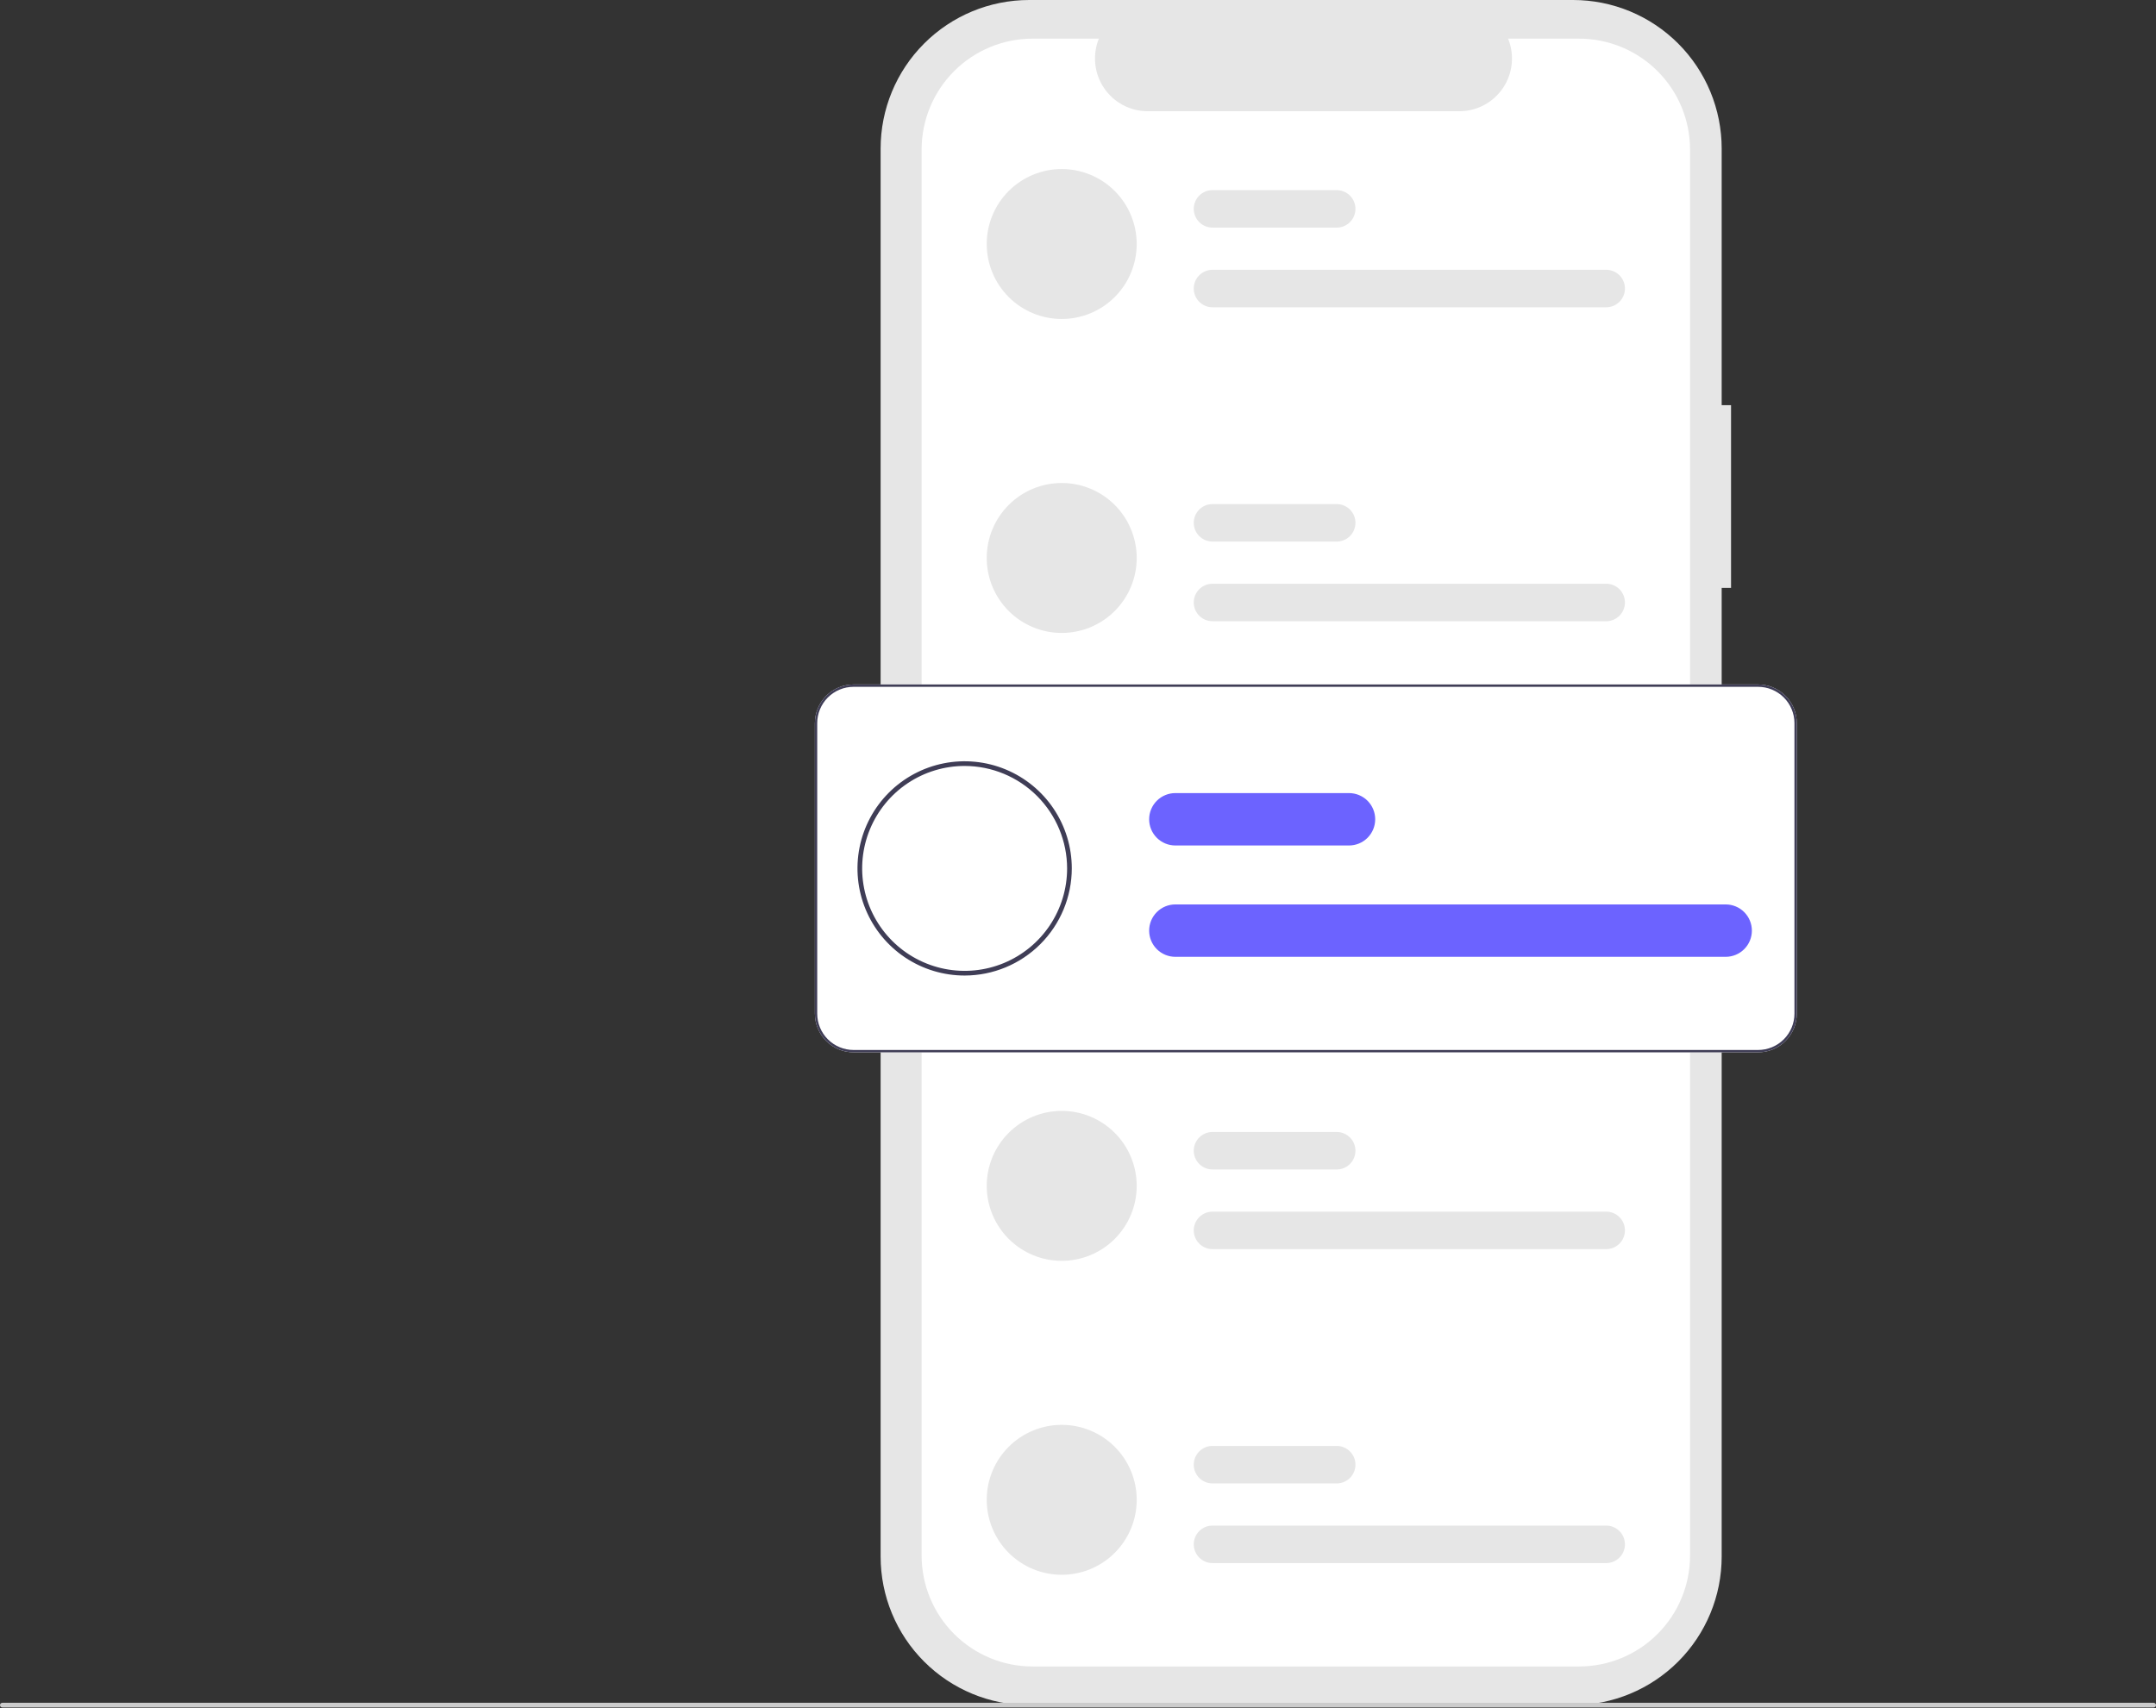<svg xmlns="http://www.w3.org/2000/svg" width="920" height="729" fill="none" viewBox="0 0 920 729"><rect x="0" y="0" width="920" height="729" fill="#333333" stroke="none"/><g clip-path="url(#clip0)"><path fill="#E6E6E6" d="M738.666 172.947H734.667V63.402C734.667 55.076 733.027 46.831 729.841 39.139C726.654 31.447 721.984 24.457 716.097 18.57C710.209 12.683 703.22 8.012 695.528 4.826C687.836 1.64 679.591 3.93981e-06 671.265 1.54799e-10H439.178C422.363 -3.71302e-05 406.237 6.68 394.346 18.57C382.456 30.46 375.776 46.587 375.776 63.402V664.376C375.776 681.191 382.456 697.318 394.346 709.208C406.236 721.098 422.363 727.778 439.178 727.778H671.265C688.08 727.778 704.206 721.098 716.097 709.208C727.987 697.318 734.667 681.192 734.667 664.376V250.923H738.666L738.666 172.947Z"/><path fill="#fff" d="M721.172 63.844V663.934C721.172 676.492 716.183 688.536 707.303 697.416C698.423 706.295 686.38 711.284 673.822 711.284H440.622C428.064 711.284 416.021 706.295 407.141 697.416C398.261 688.536 393.272 676.492 393.272 663.934V63.844C393.272 51.286 398.261 39.243 407.141 30.363C416.021 21.483 428.064 16.495 440.622 16.494H468.912C467.522 19.91 466.992 23.616 467.37 27.284C467.748 30.953 469.022 34.472 471.079 37.533C473.137 40.594 475.915 43.102 479.169 44.837C482.423 46.573 486.054 47.482 489.742 47.484H622.702C626.39 47.482 630.021 46.573 633.275 44.837C636.529 43.102 639.307 40.594 641.365 37.533C643.422 34.472 644.696 30.953 645.073 27.284C645.451 23.616 644.922 19.91 643.532 16.494H673.822C686.38 16.495 698.423 21.483 707.303 30.363C716.183 39.243 721.172 51.286 721.172 63.844V63.844Z"/><path fill="#E6E6E6" d="M453.053 72.151C444.566 72.151 436.426 75.522 430.425 81.524C424.424 87.525 421.053 95.664 421.053 104.151C421.053 112.638 424.424 120.777 430.425 126.778C436.426 132.78 444.566 136.151 453.052 136.151H453.053C461.54 136.151 469.679 132.78 475.68 126.779C481.681 120.777 485.053 112.638 485.053 104.151C485.053 95.664 481.681 87.525 475.68 81.524C469.679 75.522 461.54 72.151 453.053 72.151Z"/><path fill="#E6E6E6" d="M685.391 131.151H517.391C515.27 131.151 513.235 130.308 511.734 128.808C510.234 127.308 509.391 125.273 509.391 123.151C509.391 121.03 510.234 118.995 511.734 117.494C513.235 115.994 515.27 115.151 517.391 115.151H685.391C687.513 115.151 689.548 115.994 691.048 117.494C692.548 118.995 693.391 121.03 693.391 123.151C693.391 125.273 692.548 127.308 691.048 128.808C689.548 130.308 687.513 131.151 685.391 131.151Z"/><path fill="#E6E6E6" d="M570.391 97.151H517.391C515.27 97.151 513.235 96.308 511.734 94.808C510.234 93.308 509.391 91.273 509.391 89.151C509.391 87.03 510.234 84.995 511.734 83.495C513.235 81.994 515.27 81.151 517.391 81.151H570.391C572.513 81.151 574.548 81.994 576.048 83.495C577.548 84.995 578.391 87.03 578.391 89.151C578.391 91.273 577.548 93.308 576.048 94.808C574.548 96.308 572.513 97.151 570.391 97.151Z"/><path fill="#E6E6E6" d="M453.053 206.151C444.566 206.151 436.426 209.522 430.425 215.524C424.424 221.525 421.053 229.664 421.053 238.151C421.053 246.638 424.424 254.777 430.425 260.778C436.426 266.78 444.566 270.151 453.052 270.151H453.053C461.54 270.151 469.679 266.78 475.68 260.779C481.681 254.777 485.053 246.638 485.053 238.151C485.053 229.664 481.681 221.525 475.68 215.524C469.679 209.523 461.54 206.151 453.053 206.151Z"/><path fill="#E6E6E6" d="M685.391 265.151H517.391C515.27 265.151 513.235 264.308 511.734 262.808C510.234 261.308 509.391 259.273 509.391 257.151C509.391 255.03 510.234 252.995 511.734 251.494C513.235 249.994 515.27 249.151 517.391 249.151H685.391C687.513 249.151 689.548 249.994 691.048 251.494C692.548 252.995 693.391 255.03 693.391 257.151C693.391 259.273 692.548 261.308 691.048 262.808C689.548 264.308 687.513 265.151 685.391 265.151Z"/><path fill="#E6E6E6" d="M570.391 231.151H517.391C515.27 231.151 513.235 230.308 511.734 228.808C510.234 227.308 509.391 225.273 509.391 223.151C509.391 221.03 510.234 218.995 511.734 217.494C513.235 215.994 515.27 215.151 517.391 215.151H570.391C572.513 215.151 574.548 215.994 576.048 217.494C577.548 218.995 578.391 221.03 578.391 223.151C578.391 225.273 577.548 227.308 576.048 228.808C574.548 230.308 572.513 231.151 570.391 231.151Z"/><path fill="#E6E6E6" d="M453.053 474.151C444.566 474.151 436.426 477.523 430.425 483.524C424.424 489.525 421.053 497.664 421.053 506.151C421.053 514.638 424.424 522.777 430.425 528.778C436.426 534.78 444.566 538.151 453.052 538.151H453.053C461.54 538.151 469.679 534.78 475.68 528.779C481.681 522.777 485.053 514.638 485.053 506.151C485.053 497.664 481.681 489.525 475.68 483.524C469.679 477.523 461.54 474.151 453.053 474.151Z"/><path fill="#E6E6E6" d="M685.391 533.151H517.391C515.27 533.151 513.235 532.308 511.734 530.808C510.234 529.308 509.391 527.273 509.391 525.151C509.391 523.03 510.234 520.995 511.734 519.494C513.235 517.994 515.27 517.151 517.391 517.151H685.391C687.513 517.151 689.548 517.994 691.048 519.494C692.548 520.995 693.391 523.03 693.391 525.151C693.391 527.273 692.548 529.308 691.048 530.808C689.548 532.308 687.513 533.151 685.391 533.151Z"/><path fill="#E6E6E6" d="M570.391 499.151H517.391C515.27 499.151 513.235 498.308 511.734 496.808C510.234 495.308 509.391 493.273 509.391 491.151C509.391 489.03 510.234 486.995 511.734 485.494C513.235 483.994 515.27 483.151 517.391 483.151H570.391C572.513 483.151 574.548 483.994 576.048 485.494C577.548 486.995 578.391 489.03 578.391 491.151C578.391 493.273 577.548 495.308 576.048 496.808C574.548 498.308 572.513 499.151 570.391 499.151Z"/><path fill="#E6E6E6" d="M453.053 608.151C444.566 608.151 436.426 611.522 430.425 617.524C424.424 623.525 421.053 631.664 421.053 640.151C421.053 648.638 424.424 656.777 430.425 662.778C436.426 668.78 444.566 672.151 453.052 672.151H453.053C461.54 672.151 469.679 668.78 475.68 662.779C481.681 656.777 485.053 648.638 485.053 640.151C485.053 631.664 481.681 623.525 475.68 617.524C469.679 611.523 461.54 608.151 453.053 608.151Z"/><path fill="#E6E6E6" d="M685.391 667.151H517.391C515.27 667.151 513.235 666.308 511.734 664.808C510.234 663.308 509.391 661.273 509.391 659.151C509.391 657.03 510.234 654.995 511.734 653.494C513.235 651.994 515.27 651.151 517.391 651.151H685.391C687.513 651.151 689.548 651.994 691.048 653.494C692.548 654.995 693.391 657.03 693.391 659.151C693.391 661.273 692.548 663.308 691.048 664.808C689.548 666.308 687.513 667.151 685.391 667.151Z"/><path fill="#E6E6E6" d="M570.391 633.151H517.391C515.27 633.151 513.235 632.308 511.734 630.808C510.234 629.308 509.391 627.273 509.391 625.151C509.391 623.03 510.234 620.995 511.734 619.494C513.235 617.994 515.27 617.151 517.391 617.151H570.391C572.513 617.151 574.548 617.994 576.048 619.494C577.548 620.995 578.391 623.03 578.391 625.151C578.391 627.273 577.548 629.308 576.048 630.808C574.548 632.308 572.513 633.151 570.391 633.151Z"/><path fill="#fff" d="M750.222 449.151H364.222C359.847 449.146 355.653 447.406 352.56 444.313C349.467 441.22 347.727 437.026 347.722 432.651V308.651C347.727 304.277 349.467 300.083 352.56 296.99C355.653 293.896 359.847 292.156 364.222 292.151H750.222C754.597 292.156 758.791 293.896 761.884 296.99C764.977 300.083 766.717 304.277 766.722 308.651V432.651C766.717 437.026 764.977 441.22 761.884 444.313C758.791 447.406 754.597 449.146 750.222 449.151Z"/><path fill="#3F3D56" d="M411.625 416.378C402.582 416.378 393.741 413.696 386.221 408.671C378.702 403.647 372.841 396.505 369.38 388.15C365.919 379.795 365.014 370.601 366.778 361.731C368.542 352.861 372.897 344.713 379.292 338.318C385.687 331.923 393.835 327.568 402.705 325.804C411.575 324.04 420.769 324.945 429.124 328.406C437.479 331.867 444.621 337.728 449.645 345.247C454.67 352.767 457.352 361.608 457.352 370.651C457.338 382.775 452.516 394.397 443.943 402.969C435.371 411.542 423.749 416.364 411.625 416.378V416.378ZM411.625 326.925C402.977 326.925 394.523 329.49 387.333 334.295C380.142 339.099 374.537 345.928 371.228 353.918C367.918 361.908 367.052 370.7 368.74 379.182C370.427 387.664 374.591 395.455 380.706 401.57C386.822 407.686 394.613 411.85 403.095 413.537C411.577 415.225 420.369 414.359 428.359 411.049C436.349 407.74 443.178 402.135 447.982 394.944C452.787 387.754 455.352 379.3 455.352 370.651C455.338 359.059 450.727 347.944 442.53 339.747C434.333 331.549 423.218 326.938 411.625 326.925V326.925Z"/><path fill="#6C63FF" d="M736.363 408.389H501.551C500.082 408.391 498.626 408.103 497.269 407.541C495.911 406.98 494.677 406.157 493.637 405.118C492.598 404.08 491.773 402.847 491.211 401.489C490.648 400.132 490.359 398.677 490.359 397.208C490.359 395.739 490.648 394.284 491.211 392.926C491.773 391.569 492.598 390.336 493.637 389.298C494.677 388.259 495.911 387.436 497.269 386.874C498.626 386.313 500.082 386.025 501.551 386.026H736.363C737.833 386.025 739.288 386.313 740.646 386.874C742.003 387.436 743.237 388.259 744.277 389.298C745.316 390.336 746.141 391.569 746.703 392.926C747.266 394.284 747.555 395.739 747.555 397.208C747.555 398.677 747.266 400.132 746.703 401.489C746.141 402.847 745.316 404.08 744.277 405.118C743.237 406.157 742.003 406.98 740.646 407.541C739.288 408.103 737.833 408.391 736.363 408.389V408.389Z"/><path fill="#6C63FF" d="M575.629 360.868H501.551C500.082 360.869 498.626 360.581 497.269 360.02C495.911 359.458 494.677 358.635 493.637 357.597C492.598 356.558 491.773 355.325 491.211 353.968C490.648 352.61 490.359 351.155 490.359 349.686C490.359 348.217 490.648 346.762 491.211 345.405C491.773 344.047 492.598 342.814 493.637 341.776C494.677 340.737 495.911 339.914 497.269 339.353C498.626 338.791 500.082 338.503 501.551 338.505H575.629C577.098 338.503 578.553 338.791 579.911 339.353C581.269 339.914 582.503 340.737 583.542 341.776C584.581 342.814 585.406 344.047 585.969 345.405C586.531 346.762 586.821 348.217 586.821 349.686C586.821 351.155 586.531 352.61 585.969 353.968C585.406 355.325 584.581 356.558 583.542 357.597C582.503 358.635 581.269 359.458 579.911 360.02C578.553 360.581 577.098 360.869 575.629 360.868V360.868Z"/><path fill="#3F3D56" d="M750.222 449.151H364.222C359.847 449.146 355.653 447.406 352.56 444.313C349.467 441.22 347.727 437.026 347.722 432.651V308.651C347.727 304.277 349.467 300.083 352.56 296.99C355.653 293.896 359.847 292.156 364.222 292.151H750.222C754.597 292.156 758.791 293.896 761.884 296.99C764.977 300.083 766.717 304.277 766.722 308.651V432.651C766.717 437.026 764.977 441.22 761.884 444.313C758.791 447.406 754.597 449.146 750.222 449.151ZM364.222 293.151C360.113 293.156 356.173 294.791 353.267 297.696C350.361 300.602 348.727 304.542 348.722 308.651V432.651C348.727 436.761 350.361 440.701 353.267 443.606C356.173 446.512 360.113 448.147 364.222 448.151H750.222C754.331 448.147 758.271 446.512 761.177 443.606C764.083 440.701 765.717 436.761 765.722 432.651V308.651C765.717 304.542 764.083 300.602 761.177 297.696C758.271 294.791 754.331 293.156 750.222 293.151H364.222Z"/><path fill="#CCC" d="M919 728.787H1C0.735 728.787 0.48 728.681 0.293 728.494C0.105 728.306 0 728.052 0 727.787C0 727.521 0.105 727.267 0.293 727.08C0.48 726.892 0.735 726.787 1 726.787H919C919.265 726.787 919.52 726.892 919.707 727.08C919.895 727.267 920 727.521 920 727.787C920 728.052 919.895 728.306 919.707 728.494C919.52 728.681 919.265 728.787 919 728.787Z"/></g><defs><clipPath id="clip0"><rect width="920" height="728.787" fill="#fff"/></clipPath></defs></svg>